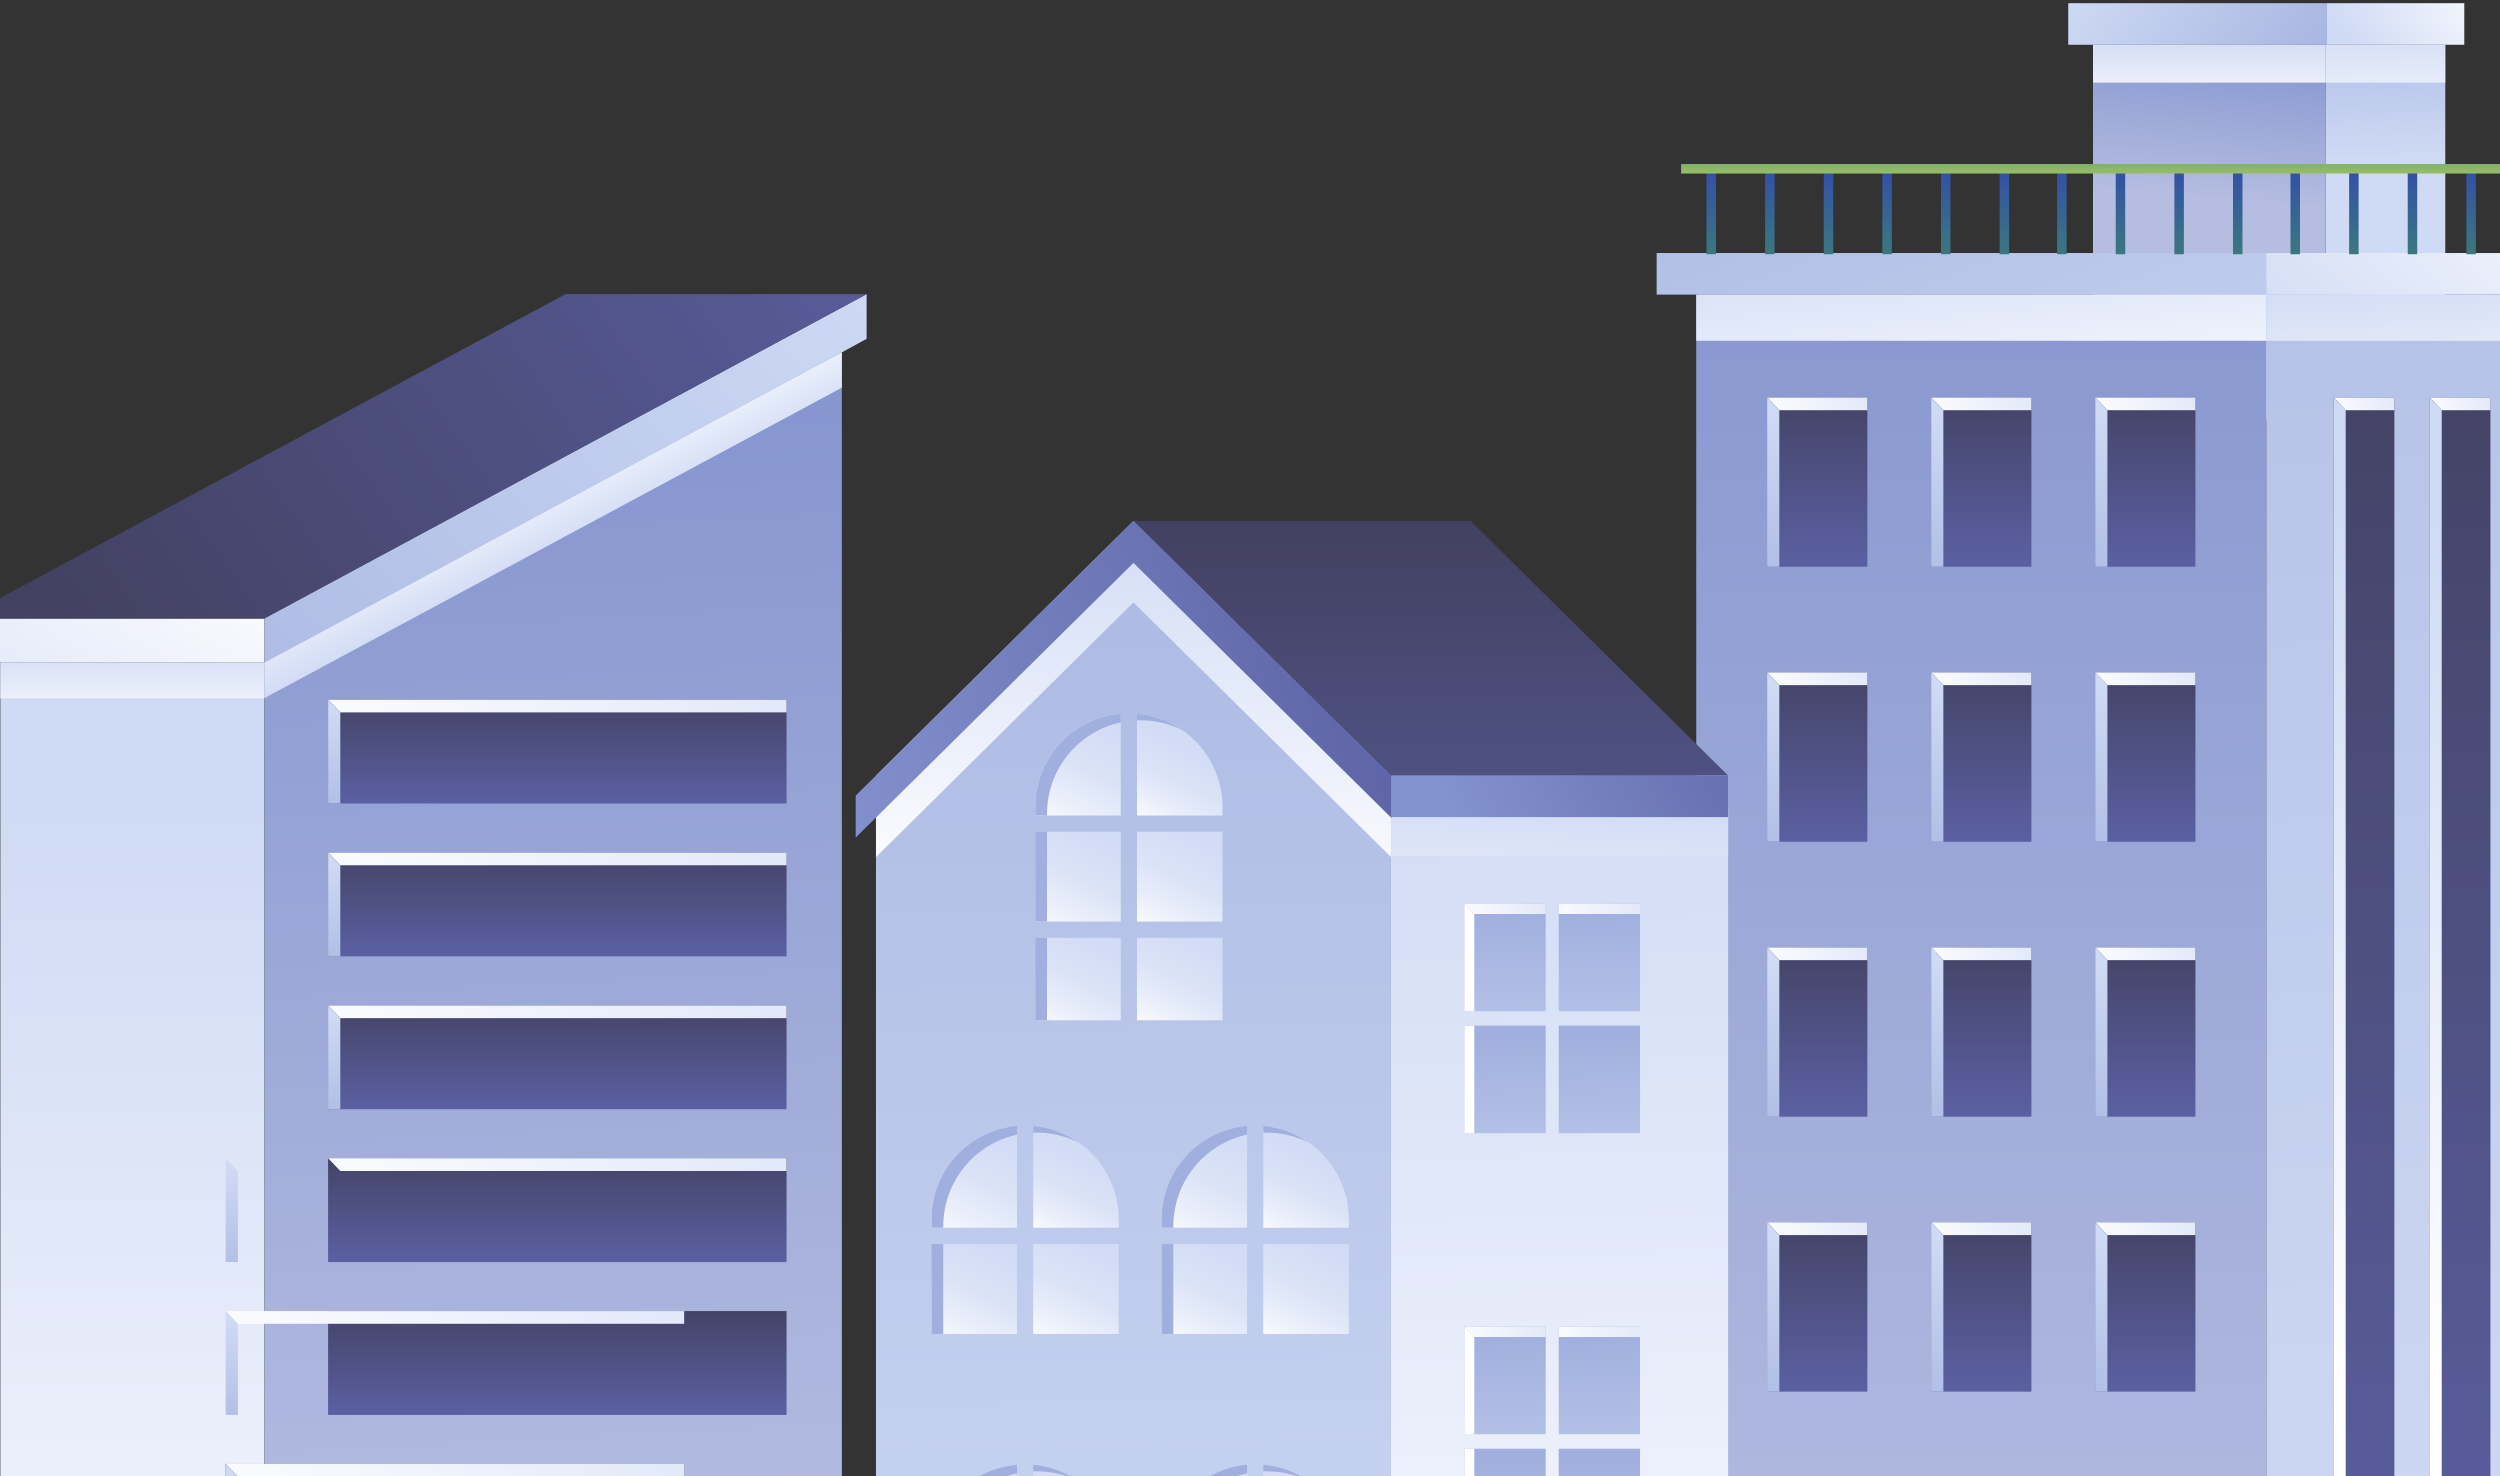 <svg width="293" height="173" viewBox="0 0 293 173" fill="none" xmlns="http://www.w3.org/2000/svg">
<rect x="0" y="0" width="293" height="173" fill="#333333" stroke="none"/>
<path d="M245.616 105.175H258.484V7.222H245.616V105.175Z" fill="url(#paint0_linear_1372_4850)"/>
<path d="M272.549 5.247H245.301V49.2H272.549V5.247Z" fill="url(#paint1_linear_1372_4850)"/>
<path d="M272.554 49.204H286.586V5.251H272.554V49.204Z" fill="url(#paint2_linear_1372_4850)"/>
<path d="M242.399 5.247L272.721 5.247V0.374L242.399 0.374V5.247Z" fill="url(#paint3_linear_1372_4850)"/>
<path d="M288.815 0.373H272.721V5.246H288.815V0.373Z" fill="url(#paint4_linear_1372_4850)"/>
<path style="mix-blend-mode:multiply" d="M272.549 5.247H245.301V9.686H272.549V5.247Z" fill="url(#paint5_linear_1372_4850)"/>
<path style="mix-blend-mode:multiply" d="M272.554 9.686L286.586 9.686V5.247L272.554 5.247V9.686Z" fill="url(#paint6_linear_1372_4850)"/>
<path d="M265.605 34.528H198.799V198.833H265.605V34.528Z" fill="url(#paint7_linear_1372_4850)"/>
<path d="M265.609 198.834H300.012V34.528H265.609V198.834Z" fill="url(#paint8_linear_1372_4850)"/>
<path d="M265.61 29.655H194.16V34.529H265.61V29.655Z" fill="url(#paint9_linear_1372_4850)"/>
<path d="M265.61 34.528L302.404 34.528V29.655L265.61 29.655V34.528Z" fill="url(#paint10_linear_1372_4850)"/>
<path style="mix-blend-mode:multiply" d="M265.605 34.524H198.799V39.941H265.605V34.524Z" fill="url(#paint11_linear_1372_4850)"/>
<path style="mix-blend-mode:multiply" d="M265.609 39.946L300.012 39.946V34.529L265.609 34.529V39.946Z" fill="url(#paint12_linear_1372_4850)"/>
<path d="M245.554 130.878H257.305V111.032H245.554V130.878Z" fill="url(#paint13_linear_1372_4850)"/>
<path d="M257.305 112.527V111.033H245.554L246.986 112.527H257.305Z" fill="url(#paint14_linear_1372_4850)"/>
<path d="M246.986 130.878V112.527L245.554 111.033V130.878H246.986Z" fill="url(#paint15_linear_1372_4850)"/>
<path d="M226.329 130.878H238.08V111.032H226.329V130.878Z" fill="url(#paint16_linear_1372_4850)"/>
<path d="M238.08 112.527V111.033H226.329L227.761 112.527H238.08Z" fill="url(#paint17_linear_1372_4850)"/>
<path d="M227.761 130.878V112.527L226.329 111.033V130.878H227.761Z" fill="url(#paint18_linear_1372_4850)"/>
<path d="M207.104 130.878H218.855V111.032H207.104V130.878Z" fill="url(#paint19_linear_1372_4850)"/>
<path d="M218.855 112.527V111.033H207.104L208.536 112.527H218.855Z" fill="url(#paint20_linear_1372_4850)"/>
<path d="M208.536 130.878V112.527L207.104 111.033V130.878H208.536Z" fill="url(#paint21_linear_1372_4850)"/>
<path d="M245.554 98.656H257.305V78.81H245.554V98.656Z" fill="url(#paint22_linear_1372_4850)"/>
<path d="M257.305 80.3V78.806H245.554L246.986 80.3H257.305Z" fill="url(#paint23_linear_1372_4850)"/>
<path d="M246.986 98.652V80.3L245.554 78.806V98.652H246.986Z" fill="url(#paint24_linear_1372_4850)"/>
<path d="M226.329 98.656H238.08V78.81H226.329V98.656Z" fill="url(#paint25_linear_1372_4850)"/>
<path d="M238.08 80.3V78.806H226.329L227.761 80.3H238.08Z" fill="url(#paint26_linear_1372_4850)"/>
<path d="M227.761 98.652V80.3L226.329 78.806V98.652H227.761Z" fill="url(#paint27_linear_1372_4850)"/>
<path d="M207.104 98.656H218.855V78.81H207.104V98.656Z" fill="url(#paint28_linear_1372_4850)"/>
<path d="M218.855 80.3V78.806H207.104L208.536 80.3H218.855Z" fill="url(#paint29_linear_1372_4850)"/>
<path d="M208.536 98.652V80.3L207.104 78.806V98.652H208.536Z" fill="url(#paint30_linear_1372_4850)"/>
<path d="M245.554 66.426H257.305V46.58H245.554V66.426Z" fill="url(#paint31_linear_1372_4850)"/>
<path d="M257.305 48.073V46.579H245.554L246.986 48.073H257.305Z" fill="url(#paint32_linear_1372_4850)"/>
<path d="M246.986 66.424V48.073L245.554 46.579V66.424H246.986Z" fill="url(#paint33_linear_1372_4850)"/>
<path d="M226.329 66.426H238.08V46.58H226.329V66.426Z" fill="url(#paint34_linear_1372_4850)"/>
<path d="M238.08 48.073V46.579H226.329L227.761 48.073H238.08Z" fill="url(#paint35_linear_1372_4850)"/>
<path d="M227.761 66.424V48.073L226.329 46.579V66.424H227.761Z" fill="url(#paint36_linear_1372_4850)"/>
<path d="M207.104 66.426H218.855V46.58H207.104V66.426Z" fill="url(#paint37_linear_1372_4850)"/>
<path d="M218.855 48.073V46.579H207.104L208.536 48.073H218.855Z" fill="url(#paint38_linear_1372_4850)"/>
<path d="M208.536 66.424V48.073L207.104 46.579V66.424H208.536Z" fill="url(#paint39_linear_1372_4850)"/>
<path d="M245.554 163.1H257.305V143.254H245.554V163.1Z" fill="url(#paint40_linear_1372_4850)"/>
<path d="M257.305 144.752V143.253H245.554L246.986 144.752H257.305Z" fill="url(#paint41_linear_1372_4850)"/>
<path d="M246.986 163.104V144.752L245.554 143.253V163.104H246.986Z" fill="url(#paint42_linear_1372_4850)"/>
<path d="M226.329 163.1H238.08V143.254H226.329V163.1Z" fill="url(#paint43_linear_1372_4850)"/>
<path d="M238.08 144.752V143.253H226.329L227.761 144.752H238.08Z" fill="url(#paint44_linear_1372_4850)"/>
<path d="M227.761 163.104V144.752L226.329 143.253V163.104H227.761Z" fill="url(#paint45_linear_1372_4850)"/>
<path d="M207.104 163.1H218.855V143.254H207.104V163.1Z" fill="url(#paint46_linear_1372_4850)"/>
<path d="M218.855 144.752V143.253H207.104L208.536 144.752H218.855Z" fill="url(#paint47_linear_1372_4850)"/>
<path d="M208.536 163.104V144.752L207.104 143.253V163.104H208.536Z" fill="url(#paint48_linear_1372_4850)"/>
<path d="M273.485 195.326H280.62V46.58H273.485V195.326Z" fill="url(#paint49_linear_1372_4850)"/>
<path d="M280.62 48.073V46.579H273.485L274.917 48.073H280.62Z" fill="url(#paint50_linear_1372_4850)"/>
<path d="M274.917 195.325V48.073L273.485 46.579V195.325H274.917Z" fill="url(#paint51_linear_1372_4850)"/>
<path d="M284.744 195.326H291.879V46.58H284.744V195.326Z" fill="url(#paint52_linear_1372_4850)"/>
<path d="M291.879 48.073V46.579H284.739L286.171 48.073H291.879Z" fill="url(#paint53_linear_1372_4850)"/>
<path d="M286.171 195.325V48.073L284.739 46.579V195.325H286.171Z" fill="url(#paint54_linear_1372_4850)"/>
<path d="M235.469 19.779H234.357V29.797H235.469V19.779Z" fill="url(#paint55_linear_1372_4850)"/>
<path d="M228.596 19.779H227.484V29.797H228.596V19.779Z" fill="url(#paint56_linear_1372_4850)"/>
<path d="M221.723 19.779H220.611V29.797H221.723V19.779Z" fill="url(#paint57_linear_1372_4850)"/>
<path d="M214.855 19.779H213.743V29.797H214.855V19.779Z" fill="url(#paint58_linear_1372_4850)"/>
<path d="M207.982 19.779H206.87V29.797H207.982V19.779Z" fill="url(#paint59_linear_1372_4850)"/>
<path d="M262.818 19.779H261.706V29.797H262.818V19.779Z" fill="url(#paint60_linear_1372_4850)"/>
<path d="M255.949 19.779H254.837V29.797H255.949V19.779Z" fill="url(#paint61_linear_1372_4850)"/>
<path d="M249.076 19.779H247.964V29.797H249.076V19.779Z" fill="url(#paint62_linear_1372_4850)"/>
<path d="M242.204 19.779H241.092V29.797H242.204V19.779Z" fill="url(#paint63_linear_1372_4850)"/>
<path d="M290.171 19.779H289.059V29.797H290.171V19.779Z" fill="url(#paint64_linear_1372_4850)"/>
<path d="M283.298 19.779H282.186V29.797H283.298V19.779Z" fill="url(#paint65_linear_1372_4850)"/>
<path d="M276.429 19.779H275.317V29.797H276.429V19.779Z" fill="url(#paint66_linear_1372_4850)"/>
<path d="M269.557 19.779H268.445V29.797H269.557V19.779Z" fill="url(#paint67_linear_1372_4850)"/>
<path d="M201.109 19.779H199.997V29.797H201.109V19.779Z" fill="url(#paint68_linear_1372_4850)"/>
<path d="M197.028 20.339L300.012 20.339V19.227L197.028 19.227V20.339Z" fill="url(#paint69_linear_1372_4850)"/>
<path d="M163.022 90.89L132.843 61.05L102.665 90.89V211.749H163.022V90.89Z" fill="url(#paint70_linear_1372_4850)"/>
<path d="M202.536 90.891H163.022V211.744H202.536V90.891Z" fill="url(#paint71_linear_1372_4850)"/>
<path d="M143.276 95.578V94.575C143.275 91.83 142.245 89.185 140.39 87.162C138.534 85.139 135.988 83.884 133.253 83.646V95.578H143.276Z" fill="url(#paint72_linear_1372_4850)"/>
<path d="M131.354 95.578V83.646C128.619 83.884 126.073 85.139 124.218 87.162C122.363 89.185 121.333 91.83 121.331 94.575V95.578H131.354Z" fill="url(#paint73_linear_1372_4850)"/>
<path d="M143.276 97.477H133.253V108.011H143.276V97.477Z" fill="url(#paint74_linear_1372_4850)"/>
<path d="M143.276 109.911H133.253V119.58H143.276V109.911Z" fill="url(#paint75_linear_1372_4850)"/>
<path d="M131.354 97.477H121.331V108.011H131.354V97.477Z" fill="url(#paint76_linear_1372_4850)"/>
<path d="M131.354 109.911H121.331V119.58H131.354V109.911Z" fill="url(#paint77_linear_1372_4850)"/>
<path d="M133.253 83.646V84.419H133.683C135.354 84.416 137.003 84.797 138.504 85.531C136.947 84.457 135.138 83.807 133.253 83.646Z" fill="url(#paint78_linear_1372_4850)"/>
<path d="M122.71 95.578V95.382C122.711 92.876 123.568 90.446 125.141 88.495C126.713 86.544 128.906 85.19 131.354 84.657V83.646C128.619 83.884 126.073 85.139 124.218 87.162C122.363 89.185 121.333 91.83 121.331 94.575V95.578H122.71Z" fill="url(#paint79_linear_1372_4850)"/>
<path d="M122.71 97.477H121.331V108.011H122.71V97.477Z" fill="url(#paint80_linear_1372_4850)"/>
<path d="M122.71 109.911H121.331V119.58H122.71V109.911Z" fill="url(#paint81_linear_1372_4850)"/>
<path d="M131.12 143.893V142.895C131.119 140.15 130.089 137.505 128.234 135.482C126.378 133.459 123.832 132.204 121.097 131.965V143.897L131.12 143.893Z" fill="url(#paint82_linear_1372_4850)"/>
<path d="M119.193 143.893V131.961C116.458 132.2 113.912 133.455 112.057 135.478C110.201 137.501 109.171 140.146 109.17 142.891V143.893H119.193Z" fill="url(#paint83_linear_1372_4850)"/>
<path d="M131.115 145.808H121.092V156.341H131.115V145.808Z" fill="url(#paint84_linear_1372_4850)"/>
<path d="M119.193 145.808H109.17V156.341H119.193V145.808Z" fill="url(#paint85_linear_1372_4850)"/>
<path d="M121.092 131.961V132.739C121.235 132.739 121.379 132.739 121.527 132.739C123.198 132.741 124.846 133.128 126.342 133.87C124.788 132.788 122.979 132.13 121.092 131.961Z" fill="url(#paint86_linear_1372_4850)"/>
<path d="M110.554 143.893V143.702C110.554 141.197 111.411 138.768 112.983 136.817C114.554 134.866 116.745 133.511 119.193 132.978V131.961C116.458 132.2 113.912 133.455 112.057 135.478C110.201 137.501 109.171 140.146 109.17 142.891V143.893H110.554Z" fill="url(#paint87_linear_1372_4850)"/>
<path d="M110.549 145.808H109.17V156.341H110.549V145.808Z" fill="url(#paint88_linear_1372_4850)"/>
<path d="M158.082 143.893V142.895C158.081 140.15 157.051 137.505 155.195 135.482C153.34 133.459 150.794 132.204 148.059 131.965V143.897L158.082 143.893Z" fill="url(#paint89_linear_1372_4850)"/>
<path d="M146.155 143.893V131.961C143.42 132.2 140.874 133.455 139.018 135.478C137.163 137.501 136.133 140.146 136.132 142.891V143.893H146.155Z" fill="url(#paint90_linear_1372_4850)"/>
<path d="M158.077 145.808H148.054V156.341H158.077V145.808Z" fill="url(#paint91_linear_1372_4850)"/>
<path d="M146.155 145.808H136.132V156.341H146.155V145.808Z" fill="url(#paint92_linear_1372_4850)"/>
<path d="M148.054 131.961V132.739H148.489C150.159 132.741 151.807 133.128 153.304 133.87C151.75 132.788 149.941 132.13 148.054 131.961Z" fill="url(#paint93_linear_1372_4850)"/>
<path d="M137.516 143.893V143.702C137.516 141.197 138.373 138.768 139.944 136.817C141.516 134.866 143.707 133.511 146.155 132.978V131.961C143.42 132.2 140.874 133.455 139.018 135.478C137.163 137.501 136.133 140.146 136.132 142.891V143.893H137.516Z" fill="url(#paint94_linear_1372_4850)"/>
<path d="M137.511 145.808H136.132V156.341H137.511V145.808Z" fill="url(#paint95_linear_1372_4850)"/>
<path d="M131.12 183.594V182.597C131.119 179.852 130.089 177.207 128.234 175.183C126.378 173.16 123.832 171.906 121.097 171.667V183.599L131.12 183.594Z" fill="url(#paint96_linear_1372_4850)"/>
<path d="M119.193 183.593V171.661C116.458 171.9 113.912 173.155 112.057 175.178C110.201 177.201 109.171 179.846 109.17 182.591V183.589L119.193 183.593Z" fill="url(#paint97_linear_1372_4850)"/>
<path d="M121.092 171.661V172.439H121.527C123.196 172.437 124.843 172.817 126.342 173.551C124.785 172.478 122.976 171.827 121.092 171.661Z" fill="url(#paint98_linear_1372_4850)"/>
<path d="M110.554 183.594V183.403C110.554 180.898 111.411 178.469 112.983 176.518C114.554 174.567 116.745 173.212 119.193 172.679V171.667C116.458 171.906 113.912 173.16 112.057 175.183C110.201 177.207 109.171 179.852 109.17 182.597V183.594H110.554Z" fill="url(#paint99_linear_1372_4850)"/>
<path d="M158.082 183.594V182.597C158.081 179.852 157.051 177.207 155.195 175.183C153.34 173.16 150.794 171.906 148.059 171.667V183.599L158.082 183.594Z" fill="url(#paint100_linear_1372_4850)"/>
<path d="M146.155 183.593V171.661C143.42 171.9 140.874 173.155 139.018 175.178C137.163 177.201 136.133 179.846 136.132 182.591V183.589L146.155 183.593Z" fill="url(#paint101_linear_1372_4850)"/>
<path d="M148.054 171.661V172.439H148.489C150.158 172.437 151.805 172.817 153.304 173.551C151.747 172.478 149.938 171.827 148.054 171.661Z" fill="url(#paint102_linear_1372_4850)"/>
<path d="M137.516 183.594V183.403C137.516 180.898 138.373 178.469 139.944 176.518C141.516 174.567 143.707 173.212 146.155 172.679V171.667C143.42 171.906 140.874 173.16 139.018 175.183C137.163 177.207 136.133 179.852 136.132 182.597V183.594H137.516Z" fill="url(#paint103_linear_1372_4850)"/>
<path d="M171.627 118.516H181.159V105.911H171.627V118.516Z" fill="url(#paint104_linear_1372_4850)"/>
<path d="M181.159 107.123V105.905H171.627L172.787 107.123H181.159Z" fill="url(#paint105_linear_1372_4850)"/>
<path d="M172.787 118.515V107.123L171.627 105.905V118.515H172.787Z" fill="white"/>
<path d="M182.681 118.516H192.213V105.911H182.681V118.516Z" fill="url(#paint106_linear_1372_4850)"/>
<path d="M192.213 105.905H182.681V107.118H192.213V105.905Z" fill="url(#paint107_linear_1372_4850)"/>
<path d="M171.627 132.81H181.159V120.205H171.627V132.81Z" fill="url(#paint108_linear_1372_4850)"/>
<path d="M172.787 120.205H171.627V132.81H172.787V120.205Z" fill="white"/>
<path d="M182.681 132.81H192.213V120.205H182.681V132.81Z" fill="url(#paint109_linear_1372_4850)"/>
<path d="M171.627 168.091H181.159V155.486H171.627V168.091Z" fill="url(#paint110_linear_1372_4850)"/>
<path d="M181.159 156.698V155.486H171.627L172.787 156.698H181.159Z" fill="url(#paint111_linear_1372_4850)"/>
<path d="M172.787 168.091V156.698L171.627 155.486V168.091H172.787Z" fill="white"/>
<path d="M182.681 168.091H192.213V155.486H182.681V168.091Z" fill="url(#paint112_linear_1372_4850)"/>
<path d="M192.213 155.486H182.681V156.698H192.213V155.486Z" fill="url(#paint113_linear_1372_4850)"/>
<path d="M171.627 182.391H181.159V169.786H171.627V182.391Z" fill="url(#paint114_linear_1372_4850)"/>
<path d="M172.787 169.781H171.627V182.386H172.787V169.781Z" fill="white"/>
<path d="M182.681 182.391H192.213V169.786H182.681V182.391Z" fill="url(#paint115_linear_1372_4850)"/>
<path style="mix-blend-mode:multiply" d="M202.536 94.394H163.079V100.322H202.536V94.394Z" fill="url(#paint116_linear_1372_4850)"/>
<path style="mix-blend-mode:multiply" d="M102.665 92.365V100.445L132.843 70.601L163.022 100.445V92.365L132.843 62.52L102.665 92.365Z" fill="url(#paint117_linear_1372_4850)"/>
<path d="M202.531 90.89H163.022L132.843 61.05H172.353L202.531 90.89Z" fill="url(#paint118_linear_1372_4850)"/>
<path d="M202.536 90.891H163.079V95.764H202.536V90.891Z" fill="url(#paint119_linear_1372_4850)"/>
<path d="M163.079 90.948L132.843 61.05L100.288 93.243V98.164L132.843 65.971L163.079 95.868V90.948Z" fill="url(#paint120_linear_1372_4850)"/>
<path d="M30.987 72.491H-4.466V77.645H30.987V72.491Z" fill="url(#paint121_linear_1372_4850)"/>
<path d="M30.987 72.449V77.89L31.158 78.214L101.568 39.707V34.471L30.987 72.449Z" fill="url(#paint122_linear_1372_4850)"/>
<path d="M30.982 77.651H0.044V187.002H30.982V77.651Z" fill="url(#paint123_linear_1372_4850)"/>
<path d="M30.987 77.651L98.666 41.267V187.002H30.987V77.651Z" fill="url(#paint124_linear_1372_4850)"/>
<path d="M101.568 34.471H66.277L-4.466 72.492H30.987L101.568 34.471Z" fill="url(#paint125_linear_1372_4850)"/>
<path style="mix-blend-mode:multiply" d="M30.982 77.651H0.044V81.842H30.982V77.651Z" fill="url(#paint126_linear_1372_4850)"/>
<path style="mix-blend-mode:multiply" d="M30.987 77.651V81.818L98.666 45.434V41.267L30.987 77.651Z" fill="url(#paint127_linear_1372_4850)"/>
<path d="M38.452 94.17H92.184V81.999H38.452V94.17Z" fill="url(#paint128_linear_1372_4850)"/>
<path d="M92.184 83.492V81.998H38.452L39.883 83.492H92.184Z" fill="url(#paint129_linear_1372_4850)"/>
<path d="M39.883 94.169V83.492L38.452 81.998V94.169H39.883Z" fill="url(#paint130_linear_1372_4850)"/>
<path d="M38.452 112.087H92.184V99.916H38.452V112.087Z" fill="url(#paint131_linear_1372_4850)"/>
<path d="M92.184 101.41V99.917H38.452L39.883 101.41H92.184Z" fill="url(#paint132_linear_1372_4850)"/>
<path d="M39.883 112.087V101.41L38.452 99.917V112.087H39.883Z" fill="url(#paint133_linear_1372_4850)"/>
<path d="M38.452 130H92.184V117.829H38.452V130Z" fill="url(#paint134_linear_1372_4850)"/>
<path d="M92.184 119.323V117.829H38.452L39.883 119.323H92.184Z" fill="url(#paint135_linear_1372_4850)"/>
<path d="M39.883 130V119.323L38.452 117.829V130H39.883Z" fill="url(#paint136_linear_1372_4850)"/>
<path d="M38.452 147.916H92.184V135.746H38.452V147.916Z" fill="url(#paint137_linear_1372_4850)"/>
<path d="M92.184 137.24V135.742H38.452L39.883 137.24H92.184Z" fill="url(#paint138_linear_1372_4850)"/>
<path d="M27.884 147.913V137.24L26.452 135.742V147.913H27.884Z" fill="url(#paint139_linear_1372_4850)"/>
<path d="M38.452 165.829H92.184V153.658H38.452V165.829Z" fill="url(#paint140_linear_1372_4850)"/>
<path d="M80.184 155.153V153.659H26.452L27.884 155.153H80.184Z" fill="url(#paint141_linear_1372_4850)"/>
<path d="M27.884 165.829V155.153L26.452 153.659V165.829H27.884Z" fill="url(#paint142_linear_1372_4850)"/>
<path d="M26.451 183.747H80.184V171.576H26.451V183.747Z" fill="url(#paint143_linear_1372_4850)"/>
<path d="M80.184 173.069V171.575H26.452L27.884 173.069H80.184Z" fill="url(#paint144_linear_1372_4850)"/>
<path d="M27.884 183.746V173.069L26.452 171.575V183.746H27.884Z" fill="url(#paint145_linear_1372_4850)"/>
<defs>
<linearGradient id="paint0_linear_1372_4850" x1="270.335" y1="81.378" x2="234.734" y2="32.351" gradientUnits="userSpaceOnUse">
<stop stop-color="white"/>
<stop offset="1" stop-color="#CFDAF4"/>
</linearGradient>
<linearGradient id="paint1_linear_1372_4850" x1="261.066" y1="4.249" x2="259.29" y2="23.355" gradientUnits="userSpaceOnUse">
<stop stop-color="#8393CE"/>
<stop offset="1" stop-color="#B5BDE1"/>
</linearGradient>
<linearGradient id="paint2_linear_1372_4850" x1="279.341" y1="18.634" x2="278.749" y2="-3.584" gradientUnits="userSpaceOnUse">
<stop stop-color="#CFDAF4"/>
<stop offset="1" stop-color="#A0AFDE"/>
</linearGradient>
<linearGradient id="paint3_linear_1372_4850" x1="245.105" y1="-5.75" x2="273.547" y2="13.8" gradientUnits="userSpaceOnUse">
<stop stop-color="#CFDAF4"/>
<stop offset="1" stop-color="#A0AFDE"/>
</linearGradient>
<linearGradient id="paint4_linear_1372_4850" x1="291.731" y1="-4.843" x2="276.034" y2="6.12" gradientUnits="userSpaceOnUse">
<stop stop-color="white"/>
<stop offset="1" stop-color="#CFDAF4"/>
</linearGradient>
<linearGradient id="paint5_linear_1372_4850" x1="258.928" y1="14.124" x2="258.928" y2="4.039" gradientUnits="userSpaceOnUse">
<stop stop-color="white"/>
<stop offset="1" stop-color="#CFDAF4"/>
</linearGradient>
<linearGradient id="paint6_linear_1372_4850" x1="279.732" y1="17.394" x2="279.489" y2="2.488" gradientUnits="userSpaceOnUse">
<stop stop-color="white"/>
<stop offset="1" stop-color="#CFDAF4"/>
</linearGradient>
<linearGradient id="paint7_linear_1372_4850" x1="232.204" y1="13.58" x2="232.204" y2="199.019" gradientUnits="userSpaceOnUse">
<stop stop-color="#8393CE"/>
<stop offset="1" stop-color="#B5BDE1"/>
</linearGradient>
<linearGradient id="paint8_linear_1372_4850" x1="285.942" y1="194.548" x2="274.096" y2="-99.899" gradientUnits="userSpaceOnUse">
<stop stop-color="#CFDAF4"/>
<stop offset="1" stop-color="#A0AFDE"/>
</linearGradient>
<linearGradient id="paint9_linear_1372_4850" x1="249.067" y1="82.042" x2="208.631" y2="-23.256" gradientUnits="userSpaceOnUse">
<stop stop-color="#CFDAF4"/>
<stop offset="1" stop-color="#A0AFDE"/>
</linearGradient>
<linearGradient id="paint10_linear_1372_4850" x1="304.838" y1="10.563" x2="269.29" y2="47.295" gradientUnits="userSpaceOnUse">
<stop stop-color="white"/>
<stop offset="1" stop-color="#CFDAF4"/>
</linearGradient>
<linearGradient id="paint11_linear_1372_4850" x1="233.837" y1="53.572" x2="230.877" y2="23.952" gradientUnits="userSpaceOnUse">
<stop stop-color="white"/>
<stop offset="1" stop-color="#CFDAF4"/>
</linearGradient>
<linearGradient id="paint12_linear_1372_4850" x1="284.142" y1="54.689" x2="282.367" y2="31.436" gradientUnits="userSpaceOnUse">
<stop stop-color="white"/>
<stop offset="1" stop-color="#CFDAF4"/>
</linearGradient>
<linearGradient id="paint13_linear_1372_4850" x1="251.425" y1="131.073" x2="251.425" y2="109.147" gradientUnits="userSpaceOnUse">
<stop stop-color="#5B60A3"/>
<stop offset="1" stop-color="#424161"/>
</linearGradient>
<linearGradient id="paint14_linear_1372_4850" x1="245.396" y1="115.304" x2="262.97" y2="105.033" gradientUnits="userSpaceOnUse">
<stop stop-color="white"/>
<stop offset="1" stop-color="#CFDAF4"/>
</linearGradient>
<linearGradient id="paint15_linear_1372_4850" x1="246.466" y1="112.603" x2="245.774" y2="142.328" gradientUnits="userSpaceOnUse">
<stop stop-color="#CFDAF4"/>
<stop offset="1" stop-color="#A0AFDE"/>
</linearGradient>
<linearGradient id="paint16_linear_1372_4850" x1="232.2" y1="131.073" x2="232.2" y2="109.147" gradientUnits="userSpaceOnUse">
<stop stop-color="#5B60A3"/>
<stop offset="1" stop-color="#424161"/>
</linearGradient>
<linearGradient id="paint17_linear_1372_4850" x1="226.171" y1="115.304" x2="243.745" y2="105.033" gradientUnits="userSpaceOnUse">
<stop stop-color="white"/>
<stop offset="1" stop-color="#CFDAF4"/>
</linearGradient>
<linearGradient id="paint18_linear_1372_4850" x1="227.24" y1="112.603" x2="226.548" y2="142.328" gradientUnits="userSpaceOnUse">
<stop stop-color="#CFDAF4"/>
<stop offset="1" stop-color="#A0AFDE"/>
</linearGradient>
<linearGradient id="paint19_linear_1372_4850" x1="212.975" y1="131.073" x2="212.975" y2="109.147" gradientUnits="userSpaceOnUse">
<stop stop-color="#5B60A3"/>
<stop offset="1" stop-color="#424161"/>
</linearGradient>
<linearGradient id="paint20_linear_1372_4850" x1="206.946" y1="115.304" x2="224.52" y2="105.033" gradientUnits="userSpaceOnUse">
<stop stop-color="white"/>
<stop offset="1" stop-color="#CFDAF4"/>
</linearGradient>
<linearGradient id="paint21_linear_1372_4850" x1="208.015" y1="112.603" x2="207.323" y2="142.328" gradientUnits="userSpaceOnUse">
<stop stop-color="#CFDAF4"/>
<stop offset="1" stop-color="#A0AFDE"/>
</linearGradient>
<linearGradient id="paint22_linear_1372_4850" x1="251.425" y1="98.852" x2="251.425" y2="76.93" gradientUnits="userSpaceOnUse">
<stop stop-color="#5B60A3"/>
<stop offset="1" stop-color="#424161"/>
</linearGradient>
<linearGradient id="paint23_linear_1372_4850" x1="245.396" y1="83.078" x2="262.97" y2="72.807" gradientUnits="userSpaceOnUse">
<stop stop-color="white"/>
<stop offset="1" stop-color="#CFDAF4"/>
</linearGradient>
<linearGradient id="paint24_linear_1372_4850" x1="246.466" y1="80.382" x2="245.774" y2="110.102" gradientUnits="userSpaceOnUse">
<stop stop-color="#CFDAF4"/>
<stop offset="1" stop-color="#A0AFDE"/>
</linearGradient>
<linearGradient id="paint25_linear_1372_4850" x1="232.2" y1="98.852" x2="232.2" y2="76.93" gradientUnits="userSpaceOnUse">
<stop stop-color="#5B60A3"/>
<stop offset="1" stop-color="#424161"/>
</linearGradient>
<linearGradient id="paint26_linear_1372_4850" x1="226.171" y1="83.078" x2="243.745" y2="72.807" gradientUnits="userSpaceOnUse">
<stop stop-color="white"/>
<stop offset="1" stop-color="#CFDAF4"/>
</linearGradient>
<linearGradient id="paint27_linear_1372_4850" x1="227.24" y1="80.382" x2="226.548" y2="110.102" gradientUnits="userSpaceOnUse">
<stop stop-color="#CFDAF4"/>
<stop offset="1" stop-color="#A0AFDE"/>
</linearGradient>
<linearGradient id="paint28_linear_1372_4850" x1="212.975" y1="98.852" x2="212.975" y2="76.93" gradientUnits="userSpaceOnUse">
<stop stop-color="#5B60A3"/>
<stop offset="1" stop-color="#424161"/>
</linearGradient>
<linearGradient id="paint29_linear_1372_4850" x1="206.946" y1="83.078" x2="224.52" y2="72.807" gradientUnits="userSpaceOnUse">
<stop stop-color="white"/>
<stop offset="1" stop-color="#CFDAF4"/>
</linearGradient>
<linearGradient id="paint30_linear_1372_4850" x1="208.015" y1="80.382" x2="207.323" y2="110.102" gradientUnits="userSpaceOnUse">
<stop stop-color="#CFDAF4"/>
<stop offset="1" stop-color="#A0AFDE"/>
</linearGradient>
<linearGradient id="paint31_linear_1372_4850" x1="251.425" y1="66.621" x2="251.425" y2="44.7" gradientUnits="userSpaceOnUse">
<stop stop-color="#5B60A3"/>
<stop offset="1" stop-color="#424161"/>
</linearGradient>
<linearGradient id="paint32_linear_1372_4850" x1="245.396" y1="50.851" x2="262.97" y2="40.584" gradientUnits="userSpaceOnUse">
<stop stop-color="white"/>
<stop offset="1" stop-color="#CFDAF4"/>
</linearGradient>
<linearGradient id="paint33_linear_1372_4850" x1="246.466" y1="48.154" x2="245.774" y2="77.875" gradientUnits="userSpaceOnUse">
<stop stop-color="#CFDAF4"/>
<stop offset="1" stop-color="#A0AFDE"/>
</linearGradient>
<linearGradient id="paint34_linear_1372_4850" x1="232.2" y1="66.621" x2="232.2" y2="44.7" gradientUnits="userSpaceOnUse">
<stop stop-color="#5B60A3"/>
<stop offset="1" stop-color="#424161"/>
</linearGradient>
<linearGradient id="paint35_linear_1372_4850" x1="226.171" y1="50.851" x2="243.745" y2="40.584" gradientUnits="userSpaceOnUse">
<stop stop-color="white"/>
<stop offset="1" stop-color="#CFDAF4"/>
</linearGradient>
<linearGradient id="paint36_linear_1372_4850" x1="227.24" y1="48.154" x2="226.548" y2="77.875" gradientUnits="userSpaceOnUse">
<stop stop-color="#CFDAF4"/>
<stop offset="1" stop-color="#A0AFDE"/>
</linearGradient>
<linearGradient id="paint37_linear_1372_4850" x1="212.975" y1="66.621" x2="212.975" y2="44.7" gradientUnits="userSpaceOnUse">
<stop stop-color="#5B60A3"/>
<stop offset="1" stop-color="#424161"/>
</linearGradient>
<linearGradient id="paint38_linear_1372_4850" x1="206.946" y1="50.851" x2="224.52" y2="40.584" gradientUnits="userSpaceOnUse">
<stop stop-color="white"/>
<stop offset="1" stop-color="#CFDAF4"/>
</linearGradient>
<linearGradient id="paint39_linear_1372_4850" x1="208.015" y1="48.154" x2="207.323" y2="77.875" gradientUnits="userSpaceOnUse">
<stop stop-color="#CFDAF4"/>
<stop offset="1" stop-color="#A0AFDE"/>
</linearGradient>
<linearGradient id="paint40_linear_1372_4850" x1="251.425" y1="163.3" x2="251.425" y2="141.379" gradientUnits="userSpaceOnUse">
<stop stop-color="#5B60A3"/>
<stop offset="1" stop-color="#424161"/>
</linearGradient>
<linearGradient id="paint41_linear_1372_4850" x1="245.396" y1="147.53" x2="262.97" y2="137.259" gradientUnits="userSpaceOnUse">
<stop stop-color="white"/>
<stop offset="1" stop-color="#CFDAF4"/>
</linearGradient>
<linearGradient id="paint42_linear_1372_4850" x1="246.466" y1="144.828" x2="245.774" y2="174.549" gradientUnits="userSpaceOnUse">
<stop stop-color="#CFDAF4"/>
<stop offset="1" stop-color="#A0AFDE"/>
</linearGradient>
<linearGradient id="paint43_linear_1372_4850" x1="232.2" y1="163.3" x2="232.2" y2="141.379" gradientUnits="userSpaceOnUse">
<stop stop-color="#5B60A3"/>
<stop offset="1" stop-color="#424161"/>
</linearGradient>
<linearGradient id="paint44_linear_1372_4850" x1="226.171" y1="147.53" x2="243.745" y2="137.259" gradientUnits="userSpaceOnUse">
<stop stop-color="white"/>
<stop offset="1" stop-color="#CFDAF4"/>
</linearGradient>
<linearGradient id="paint45_linear_1372_4850" x1="227.24" y1="144.828" x2="226.548" y2="174.549" gradientUnits="userSpaceOnUse">
<stop stop-color="#CFDAF4"/>
<stop offset="1" stop-color="#A0AFDE"/>
</linearGradient>
<linearGradient id="paint46_linear_1372_4850" x1="212.975" y1="163.3" x2="212.975" y2="141.379" gradientUnits="userSpaceOnUse">
<stop stop-color="#5B60A3"/>
<stop offset="1" stop-color="#424161"/>
</linearGradient>
<linearGradient id="paint47_linear_1372_4850" x1="206.946" y1="147.53" x2="224.52" y2="137.259" gradientUnits="userSpaceOnUse">
<stop stop-color="white"/>
<stop offset="1" stop-color="#CFDAF4"/>
</linearGradient>
<linearGradient id="paint48_linear_1372_4850" x1="208.015" y1="144.828" x2="207.323" y2="174.549" gradientUnits="userSpaceOnUse">
<stop stop-color="#CFDAF4"/>
<stop offset="1" stop-color="#A0AFDE"/>
</linearGradient>
<linearGradient id="paint49_linear_1372_4850" x1="277.05" y1="196.81" x2="277.05" y2="32.495" gradientUnits="userSpaceOnUse">
<stop stop-color="#5B60A3"/>
<stop offset="1" stop-color="#424161"/>
</linearGradient>
<linearGradient id="paint50_linear_1372_4850" x1="273.518" y1="49.395" x2="284.19" y2="43.157" gradientUnits="userSpaceOnUse">
<stop stop-color="white"/>
<stop offset="1" stop-color="#CFDAF4"/>
</linearGradient>
<linearGradient id="paint51_linear_1372_4850" x1="278.597" y1="162.13" x2="267.571" y2="60.697" gradientUnits="userSpaceOnUse">
<stop stop-color="white"/>
<stop offset="1" stop-color="#CFDAF4"/>
</linearGradient>
<linearGradient id="paint52_linear_1372_4850" x1="288.309" y1="196.81" x2="288.309" y2="32.495" gradientUnits="userSpaceOnUse">
<stop stop-color="#5B60A3"/>
<stop offset="1" stop-color="#424161"/>
</linearGradient>
<linearGradient id="paint53_linear_1372_4850" x1="284.773" y1="49.395" x2="295.45" y2="43.157" gradientUnits="userSpaceOnUse">
<stop stop-color="white"/>
<stop offset="1" stop-color="#CFDAF4"/>
</linearGradient>
<linearGradient id="paint54_linear_1372_4850" x1="289.851" y1="162.13" x2="278.826" y2="60.697" gradientUnits="userSpaceOnUse">
<stop stop-color="white"/>
<stop offset="1" stop-color="#CFDAF4"/>
</linearGradient>
<linearGradient id="paint55_linear_1372_4850" x1="234.915" y1="19.899" x2="234.915" y2="39.453" gradientUnits="userSpaceOnUse">
<stop stop-color="#334FA8"/>
<stop offset="1" stop-color="#429F56"/>
</linearGradient>
<linearGradient id="paint56_linear_1372_4850" x1="228.043" y1="19.899" x2="228.043" y2="39.453" gradientUnits="userSpaceOnUse">
<stop stop-color="#334FA8"/>
<stop offset="1" stop-color="#429F56"/>
</linearGradient>
<linearGradient id="paint57_linear_1372_4850" x1="221.17" y1="19.899" x2="221.17" y2="39.453" gradientUnits="userSpaceOnUse">
<stop stop-color="#334FA8"/>
<stop offset="1" stop-color="#429F56"/>
</linearGradient>
<linearGradient id="paint58_linear_1372_4850" x1="214.301" y1="19.899" x2="214.301" y2="39.453" gradientUnits="userSpaceOnUse">
<stop stop-color="#334FA8"/>
<stop offset="1" stop-color="#429F56"/>
</linearGradient>
<linearGradient id="paint59_linear_1372_4850" x1="207.429" y1="19.899" x2="207.429" y2="39.453" gradientUnits="userSpaceOnUse">
<stop stop-color="#334FA8"/>
<stop offset="1" stop-color="#429F56"/>
</linearGradient>
<linearGradient id="paint60_linear_1372_4850" x1="262.264" y1="19.899" x2="262.264" y2="39.453" gradientUnits="userSpaceOnUse">
<stop stop-color="#334FA8"/>
<stop offset="1" stop-color="#429F56"/>
</linearGradient>
<linearGradient id="paint61_linear_1372_4850" x1="255.396" y1="19.899" x2="255.396" y2="39.453" gradientUnits="userSpaceOnUse">
<stop stop-color="#334FA8"/>
<stop offset="1" stop-color="#429F56"/>
</linearGradient>
<linearGradient id="paint62_linear_1372_4850" x1="248.523" y1="19.899" x2="248.523" y2="39.453" gradientUnits="userSpaceOnUse">
<stop stop-color="#334FA8"/>
<stop offset="1" stop-color="#429F56"/>
</linearGradient>
<linearGradient id="paint63_linear_1372_4850" x1="241.65" y1="19.899" x2="241.65" y2="39.453" gradientUnits="userSpaceOnUse">
<stop stop-color="#334FA8"/>
<stop offset="1" stop-color="#429F56"/>
</linearGradient>
<linearGradient id="paint64_linear_1372_4850" x1="289.617" y1="19.899" x2="289.617" y2="39.453" gradientUnits="userSpaceOnUse">
<stop stop-color="#334FA8"/>
<stop offset="1" stop-color="#429F56"/>
</linearGradient>
<linearGradient id="paint65_linear_1372_4850" x1="282.744" y1="19.899" x2="282.744" y2="39.453" gradientUnits="userSpaceOnUse">
<stop stop-color="#334FA8"/>
<stop offset="1" stop-color="#429F56"/>
</linearGradient>
<linearGradient id="paint66_linear_1372_4850" x1="275.871" y1="19.899" x2="275.871" y2="39.453" gradientUnits="userSpaceOnUse">
<stop stop-color="#334FA8"/>
<stop offset="1" stop-color="#429F56"/>
</linearGradient>
<linearGradient id="paint67_linear_1372_4850" x1="269.003" y1="19.899" x2="269.003" y2="39.453" gradientUnits="userSpaceOnUse">
<stop stop-color="#334FA8"/>
<stop offset="1" stop-color="#429F56"/>
</linearGradient>
<linearGradient id="paint68_linear_1372_4850" x1="200.555" y1="19.899" x2="200.555" y2="39.453" gradientUnits="userSpaceOnUse">
<stop stop-color="#334FA8"/>
<stop offset="1" stop-color="#429F56"/>
</linearGradient>
<linearGradient id="paint69_linear_1372_4850" x1="248.518" y1="16.802" x2="248.518" y2="24.219" gradientUnits="userSpaceOnUse">
<stop stop-color="#429F56"/>
<stop offset="1" stop-color="#FADB81"/>
</linearGradient>
<linearGradient id="paint70_linear_1372_4850" x1="133.426" y1="219.748" x2="131.65" y2="11.78" gradientUnits="userSpaceOnUse">
<stop stop-color="#CFDAF4"/>
<stop offset="1" stop-color="#A0AFDE"/>
</linearGradient>
<linearGradient id="paint71_linear_1372_4850" x1="184.729" y1="230.11" x2="181.173" y2="86.6" gradientUnits="userSpaceOnUse">
<stop stop-color="white"/>
<stop offset="1" stop-color="#CFDAF4"/>
</linearGradient>
<linearGradient id="paint72_linear_1372_4850" x1="134.356" y1="97.348" x2="141.859" y2="82.505" gradientUnits="userSpaceOnUse">
<stop stop-color="white"/>
<stop offset="0.19" stop-color="#EBF0FA"/>
<stop offset="0.4" stop-color="#DBE3F7"/>
<stop offset="0.65" stop-color="#D2DCF5"/>
<stop offset="1" stop-color="#CFDAF4"/>
</linearGradient>
<linearGradient id="paint73_linear_1372_4850" x1="123.947" y1="98.513" x2="133.893" y2="78.82" gradientUnits="userSpaceOnUse">
<stop stop-color="white"/>
<stop offset="0.19" stop-color="#EBF0FA"/>
<stop offset="0.4" stop-color="#DBE3F7"/>
<stop offset="0.65" stop-color="#D2DCF5"/>
<stop offset="1" stop-color="#CFDAF4"/>
</linearGradient>
<linearGradient id="paint74_linear_1372_4850" x1="134.528" y1="110.139" x2="143.658" y2="92.064" gradientUnits="userSpaceOnUse">
<stop stop-color="white"/>
<stop offset="0.19" stop-color="#EBF0FA"/>
<stop offset="0.4" stop-color="#DBE3F7"/>
<stop offset="0.65" stop-color="#D2DCF5"/>
<stop offset="1" stop-color="#CFDAF4"/>
</linearGradient>
<linearGradient id="paint75_linear_1372_4850" x1="134.738" y1="121.728" x2="143.362" y2="104.66" gradientUnits="userSpaceOnUse">
<stop stop-color="white"/>
<stop offset="0.19" stop-color="#EBF0FA"/>
<stop offset="0.4" stop-color="#DBE3F7"/>
<stop offset="0.65" stop-color="#D2DCF5"/>
<stop offset="1" stop-color="#CFDAF4"/>
</linearGradient>
<linearGradient id="paint76_linear_1372_4850" x1="122.605" y1="110.139" x2="131.736" y2="92.064" gradientUnits="userSpaceOnUse">
<stop stop-color="white"/>
<stop offset="0.19" stop-color="#EBF0FA"/>
<stop offset="0.4" stop-color="#DBE3F7"/>
<stop offset="0.65" stop-color="#D2DCF5"/>
<stop offset="1" stop-color="#CFDAF4"/>
</linearGradient>
<linearGradient id="paint77_linear_1372_4850" x1="122.815" y1="121.728" x2="131.44" y2="104.66" gradientUnits="userSpaceOnUse">
<stop stop-color="white"/>
<stop offset="0.19" stop-color="#EBF0FA"/>
<stop offset="0.4" stop-color="#DBE3F7"/>
<stop offset="0.65" stop-color="#D2DCF5"/>
<stop offset="1" stop-color="#CFDAF4"/>
</linearGradient>
<linearGradient id="paint78_linear_1372_4850" x1="129.12" y1="74.238" x2="133.144" y2="80.624" gradientUnits="userSpaceOnUse">
<stop stop-color="#CFDAF4"/>
<stop offset="1" stop-color="#A0AFDE"/>
</linearGradient>
<linearGradient id="paint79_linear_1372_4850" x1="120.2" y1="79.856" x2="124.219" y2="86.242" gradientUnits="userSpaceOnUse">
<stop stop-color="#CFDAF4"/>
<stop offset="1" stop-color="#A0AFDE"/>
</linearGradient>
<linearGradient id="paint80_linear_1372_4850" x1="111.184" y1="85.535" x2="115.203" y2="91.917" gradientUnits="userSpaceOnUse">
<stop stop-color="#CFDAF4"/>
<stop offset="1" stop-color="#A0AFDE"/>
</linearGradient>
<linearGradient id="paint81_linear_1372_4850" x1="105.771" y1="88.943" x2="109.795" y2="95.325" gradientUnits="userSpaceOnUse">
<stop stop-color="#CFDAF4"/>
<stop offset="1" stop-color="#A0AFDE"/>
</linearGradient>
<linearGradient id="paint82_linear_1372_4850" x1="122.195" y1="145.678" x2="129.698" y2="130.829" gradientUnits="userSpaceOnUse">
<stop stop-color="white"/>
<stop offset="0.19" stop-color="#EBF0FA"/>
<stop offset="0.4" stop-color="#DBE3F7"/>
<stop offset="0.65" stop-color="#D2DCF5"/>
<stop offset="1" stop-color="#CFDAF4"/>
</linearGradient>
<linearGradient id="paint83_linear_1372_4850" x1="111.785" y1="146.838" x2="121.732" y2="127.15" gradientUnits="userSpaceOnUse">
<stop stop-color="white"/>
<stop offset="0.19" stop-color="#EBF0FA"/>
<stop offset="0.4" stop-color="#DBE3F7"/>
<stop offset="0.65" stop-color="#D2DCF5"/>
<stop offset="1" stop-color="#CFDAF4"/>
</linearGradient>
<linearGradient id="paint84_linear_1372_4850" x1="122.371" y1="158.465" x2="131.502" y2="140.395" gradientUnits="userSpaceOnUse">
<stop stop-color="white"/>
<stop offset="0.19" stop-color="#EBF0FA"/>
<stop offset="0.4" stop-color="#DBE3F7"/>
<stop offset="0.65" stop-color="#D2DCF5"/>
<stop offset="1" stop-color="#CFDAF4"/>
</linearGradient>
<linearGradient id="paint85_linear_1372_4850" x1="110.449" y1="158.465" x2="119.58" y2="140.395" gradientUnits="userSpaceOnUse">
<stop stop-color="white"/>
<stop offset="0.19" stop-color="#EBF0FA"/>
<stop offset="0.4" stop-color="#DBE3F7"/>
<stop offset="0.65" stop-color="#D2DCF5"/>
<stop offset="1" stop-color="#CFDAF4"/>
</linearGradient>
<linearGradient id="paint86_linear_1372_4850" x1="116.964" y1="122.568" x2="120.983" y2="128.95" gradientUnits="userSpaceOnUse">
<stop stop-color="#CFDAF4"/>
<stop offset="1" stop-color="#A0AFDE"/>
</linearGradient>
<linearGradient id="paint87_linear_1372_4850" x1="108.039" y1="128.186" x2="112.062" y2="134.567" gradientUnits="userSpaceOnUse">
<stop stop-color="#CFDAF4"/>
<stop offset="1" stop-color="#A0AFDE"/>
</linearGradient>
<linearGradient id="paint88_linear_1372_4850" x1="99.028" y1="133.861" x2="103.046" y2="140.247" gradientUnits="userSpaceOnUse">
<stop stop-color="#CFDAF4"/>
<stop offset="1" stop-color="#A0AFDE"/>
</linearGradient>
<linearGradient id="paint89_linear_1372_4850" x1="149.157" y1="145.678" x2="156.66" y2="130.829" gradientUnits="userSpaceOnUse">
<stop stop-color="white"/>
<stop offset="0.19" stop-color="#EBF0FA"/>
<stop offset="0.4" stop-color="#DBE3F7"/>
<stop offset="0.65" stop-color="#D2DCF5"/>
<stop offset="1" stop-color="#CFDAF4"/>
</linearGradient>
<linearGradient id="paint90_linear_1372_4850" x1="138.747" y1="146.838" x2="148.694" y2="127.15" gradientUnits="userSpaceOnUse">
<stop stop-color="white"/>
<stop offset="0.19" stop-color="#EBF0FA"/>
<stop offset="0.4" stop-color="#DBE3F7"/>
<stop offset="0.65" stop-color="#D2DCF5"/>
<stop offset="1" stop-color="#CFDAF4"/>
</linearGradient>
<linearGradient id="paint91_linear_1372_4850" x1="149.333" y1="158.465" x2="158.464" y2="140.395" gradientUnits="userSpaceOnUse">
<stop stop-color="white"/>
<stop offset="0.19" stop-color="#EBF0FA"/>
<stop offset="0.4" stop-color="#DBE3F7"/>
<stop offset="0.65" stop-color="#D2DCF5"/>
<stop offset="1" stop-color="#CFDAF4"/>
</linearGradient>
<linearGradient id="paint92_linear_1372_4850" x1="137.411" y1="158.465" x2="146.541" y2="140.395" gradientUnits="userSpaceOnUse">
<stop stop-color="white"/>
<stop offset="0.19" stop-color="#EBF0FA"/>
<stop offset="0.4" stop-color="#DBE3F7"/>
<stop offset="0.65" stop-color="#D2DCF5"/>
<stop offset="1" stop-color="#CFDAF4"/>
</linearGradient>
<linearGradient id="paint93_linear_1372_4850" x1="143.926" y1="122.568" x2="147.944" y2="128.95" gradientUnits="userSpaceOnUse">
<stop stop-color="#CFDAF4"/>
<stop offset="1" stop-color="#A0AFDE"/>
</linearGradient>
<linearGradient id="paint94_linear_1372_4850" x1="135.005" y1="128.186" x2="139.024" y2="134.567" gradientUnits="userSpaceOnUse">
<stop stop-color="#CFDAF4"/>
<stop offset="1" stop-color="#A0AFDE"/>
</linearGradient>
<linearGradient id="paint95_linear_1372_4850" x1="125.989" y1="133.861" x2="130.008" y2="140.247" gradientUnits="userSpaceOnUse">
<stop stop-color="#CFDAF4"/>
<stop offset="1" stop-color="#A0AFDE"/>
</linearGradient>
<linearGradient id="paint96_linear_1372_4850" x1="122.195" y1="185.37" x2="129.698" y2="170.526" gradientUnits="userSpaceOnUse">
<stop stop-color="white"/>
<stop offset="0.19" stop-color="#EBF0FA"/>
<stop offset="0.4" stop-color="#DBE3F7"/>
<stop offset="0.65" stop-color="#D2DCF5"/>
<stop offset="1" stop-color="#CFDAF4"/>
</linearGradient>
<linearGradient id="paint97_linear_1372_4850" x1="111.785" y1="186.533" x2="121.732" y2="166.841" gradientUnits="userSpaceOnUse">
<stop stop-color="white"/>
<stop offset="0.19" stop-color="#EBF0FA"/>
<stop offset="0.4" stop-color="#DBE3F7"/>
<stop offset="0.65" stop-color="#D2DCF5"/>
<stop offset="1" stop-color="#CFDAF4"/>
</linearGradient>
<linearGradient id="paint98_linear_1372_4850" x1="116.964" y1="162.259" x2="120.983" y2="168.64" gradientUnits="userSpaceOnUse">
<stop stop-color="#CFDAF4"/>
<stop offset="1" stop-color="#A0AFDE"/>
</linearGradient>
<linearGradient id="paint99_linear_1372_4850" x1="108.039" y1="167.877" x2="112.062" y2="174.258" gradientUnits="userSpaceOnUse">
<stop stop-color="#CFDAF4"/>
<stop offset="1" stop-color="#A0AFDE"/>
</linearGradient>
<linearGradient id="paint100_linear_1372_4850" x1="149.157" y1="185.37" x2="156.66" y2="170.526" gradientUnits="userSpaceOnUse">
<stop stop-color="white"/>
<stop offset="0.19" stop-color="#EBF0FA"/>
<stop offset="0.4" stop-color="#DBE3F7"/>
<stop offset="0.65" stop-color="#D2DCF5"/>
<stop offset="1" stop-color="#CFDAF4"/>
</linearGradient>
<linearGradient id="paint101_linear_1372_4850" x1="138.747" y1="186.533" x2="148.694" y2="166.841" gradientUnits="userSpaceOnUse">
<stop stop-color="white"/>
<stop offset="0.19" stop-color="#EBF0FA"/>
<stop offset="0.4" stop-color="#DBE3F7"/>
<stop offset="0.65" stop-color="#D2DCF5"/>
<stop offset="1" stop-color="#CFDAF4"/>
</linearGradient>
<linearGradient id="paint102_linear_1372_4850" x1="143.926" y1="162.259" x2="147.944" y2="168.64" gradientUnits="userSpaceOnUse">
<stop stop-color="#CFDAF4"/>
<stop offset="1" stop-color="#A0AFDE"/>
</linearGradient>
<linearGradient id="paint103_linear_1372_4850" x1="135.005" y1="167.877" x2="139.024" y2="174.258" gradientUnits="userSpaceOnUse">
<stop stop-color="#CFDAF4"/>
<stop offset="1" stop-color="#A0AFDE"/>
</linearGradient>
<linearGradient id="paint104_linear_1372_4850" x1="177.321" y1="136.2" x2="176.185" y2="106.856" gradientUnits="userSpaceOnUse">
<stop stop-color="#CFDAF4"/>
<stop offset="1" stop-color="#A0AFDE"/>
</linearGradient>
<linearGradient id="paint105_linear_1372_4850" x1="171.499" y1="109.375" x2="185.76" y2="101.047" gradientUnits="userSpaceOnUse">
<stop stop-color="white"/>
<stop offset="1" stop-color="#CFDAF4"/>
</linearGradient>
<linearGradient id="paint106_linear_1372_4850" x1="188.375" y1="136.2" x2="187.239" y2="106.856" gradientUnits="userSpaceOnUse">
<stop stop-color="#CFDAF4"/>
<stop offset="1" stop-color="#A0AFDE"/>
</linearGradient>
<linearGradient id="paint107_linear_1372_4850" x1="181.903" y1="109.752" x2="197.224" y2="100.803" gradientUnits="userSpaceOnUse">
<stop stop-color="white"/>
<stop offset="1" stop-color="#CFDAF4"/>
</linearGradient>
<linearGradient id="paint108_linear_1372_4850" x1="177.321" y1="150.494" x2="176.185" y2="121.15" gradientUnits="userSpaceOnUse">
<stop stop-color="#CFDAF4"/>
<stop offset="1" stop-color="#A0AFDE"/>
</linearGradient>
<linearGradient id="paint109_linear_1372_4850" x1="188.375" y1="150.494" x2="187.239" y2="121.15" gradientUnits="userSpaceOnUse">
<stop stop-color="#CFDAF4"/>
<stop offset="1" stop-color="#A0AFDE"/>
</linearGradient>
<linearGradient id="paint110_linear_1372_4850" x1="177.321" y1="185.775" x2="176.185" y2="156.431" gradientUnits="userSpaceOnUse">
<stop stop-color="#CFDAF4"/>
<stop offset="1" stop-color="#A0AFDE"/>
</linearGradient>
<linearGradient id="paint111_linear_1372_4850" x1="171.499" y1="158.951" x2="185.76" y2="150.622" gradientUnits="userSpaceOnUse">
<stop stop-color="white"/>
<stop offset="1" stop-color="#CFDAF4"/>
</linearGradient>
<linearGradient id="paint112_linear_1372_4850" x1="188.375" y1="185.775" x2="187.239" y2="156.431" gradientUnits="userSpaceOnUse">
<stop stop-color="#CFDAF4"/>
<stop offset="1" stop-color="#A0AFDE"/>
</linearGradient>
<linearGradient id="paint113_linear_1372_4850" x1="181.903" y1="159.333" x2="197.224" y2="150.379" gradientUnits="userSpaceOnUse">
<stop stop-color="white"/>
<stop offset="1" stop-color="#CFDAF4"/>
</linearGradient>
<linearGradient id="paint114_linear_1372_4850" x1="177.321" y1="200.074" x2="176.185" y2="170.731" gradientUnits="userSpaceOnUse">
<stop stop-color="#CFDAF4"/>
<stop offset="1" stop-color="#A0AFDE"/>
</linearGradient>
<linearGradient id="paint115_linear_1372_4850" x1="188.375" y1="200.074" x2="187.239" y2="170.731" gradientUnits="userSpaceOnUse">
<stop stop-color="#CFDAF4"/>
<stop offset="1" stop-color="#A0AFDE"/>
</linearGradient>
<linearGradient id="paint116_linear_1372_4850" x1="181.159" y1="121.037" x2="183.135" y2="92.6" gradientUnits="userSpaceOnUse">
<stop stop-color="white"/>
<stop offset="1" stop-color="#CFDAF4"/>
</linearGradient>
<linearGradient id="paint117_linear_1372_4850" x1="132.223" y1="107.356" x2="134.986" y2="58.578" gradientUnits="userSpaceOnUse">
<stop stop-color="white"/>
<stop offset="1" stop-color="#CFDAF4"/>
</linearGradient>
<linearGradient id="paint118_linear_1372_4850" x1="159.746" y1="61.404" x2="159.746" y2="119.642" gradientUnits="userSpaceOnUse">
<stop stop-color="#424161"/>
<stop offset="1" stop-color="#5B60A3"/>
</linearGradient>
<linearGradient id="paint119_linear_1372_4850" x1="171.413" y1="98.375" x2="212.884" y2="80.009" gradientUnits="userSpaceOnUse">
<stop stop-color="#8393CE"/>
<stop offset="1" stop-color="#5B60A3"/>
</linearGradient>
<linearGradient id="paint120_linear_1372_4850" x1="95.228" y1="93.239" x2="164.984" y2="73.689" gradientUnits="userSpaceOnUse">
<stop stop-color="#8393CE"/>
<stop offset="1" stop-color="#5B60A3"/>
</linearGradient>
<linearGradient id="paint121_linear_1372_4850" x1="23.021" y1="58.659" x2="-4.151" y2="104.359" gradientUnits="userSpaceOnUse">
<stop stop-color="white"/>
<stop offset="1" stop-color="#CFDAF4"/>
</linearGradient>
<linearGradient id="paint122_linear_1372_4850" x1="99.926" y1="25.66" x2="6.674" y2="109.958" gradientUnits="userSpaceOnUse">
<stop stop-color="#CFDAF4"/>
<stop offset="1" stop-color="#A0AFDE"/>
</linearGradient>
<linearGradient id="paint123_linear_1372_4850" x1="15.518" y1="229.07" x2="15.518" y2="94.9" gradientUnits="userSpaceOnUse">
<stop stop-color="white"/>
<stop offset="1" stop-color="#CFDAF4"/>
</linearGradient>
<linearGradient id="paint124_linear_1372_4850" x1="60.817" y1="38.929" x2="68.74" y2="187.465" gradientUnits="userSpaceOnUse">
<stop stop-color="#8393CE"/>
<stop offset="1" stop-color="#B5BDE1"/>
</linearGradient>
<linearGradient id="paint125_linear_1372_4850" x1="10.406" y1="80.276" x2="107.982" y2="11.728" gradientUnits="userSpaceOnUse">
<stop stop-color="#424161"/>
<stop offset="1" stop-color="#5B60A3"/>
</linearGradient>
<linearGradient id="paint126_linear_1372_4850" x1="15.518" y1="86.548" x2="15.518" y2="75.274" gradientUnits="userSpaceOnUse">
<stop stop-color="white"/>
<stop offset="1" stop-color="#CFDAF4"/>
</linearGradient>
<linearGradient id="paint127_linear_1372_4850" x1="61.251" y1="54.388" x2="66.344" y2="64.578" gradientUnits="userSpaceOnUse">
<stop stop-color="white"/>
<stop offset="1" stop-color="#CFDAF4"/>
</linearGradient>
<linearGradient id="paint128_linear_1372_4850" x1="65.313" y1="94.294" x2="65.313" y2="80.849" gradientUnits="userSpaceOnUse">
<stop stop-color="#5B60A3"/>
<stop offset="1" stop-color="#424161"/>
</linearGradient>
<linearGradient id="paint129_linear_1372_4850" x1="36.557" y1="99.548" x2="116.927" y2="52.593" gradientUnits="userSpaceOnUse">
<stop stop-color="white"/>
<stop offset="1" stop-color="#CFDAF4"/>
</linearGradient>
<linearGradient id="paint130_linear_1372_4850" x1="39.287" y1="82.972" x2="38.862" y2="101.195" gradientUnits="userSpaceOnUse">
<stop stop-color="#CFDAF4"/>
<stop offset="1" stop-color="#A0AFDE"/>
</linearGradient>
<linearGradient id="paint131_linear_1372_4850" x1="65.313" y1="112.206" x2="65.313" y2="98.766" gradientUnits="userSpaceOnUse">
<stop stop-color="#5B60A3"/>
<stop offset="1" stop-color="#424161"/>
</linearGradient>
<linearGradient id="paint132_linear_1372_4850" x1="36.557" y1="117.466" x2="116.927" y2="70.506" gradientUnits="userSpaceOnUse">
<stop stop-color="white"/>
<stop offset="1" stop-color="#CFDAF4"/>
</linearGradient>
<linearGradient id="paint133_linear_1372_4850" x1="39.287" y1="100.885" x2="38.862" y2="119.113" gradientUnits="userSpaceOnUse">
<stop stop-color="#CFDAF4"/>
<stop offset="1" stop-color="#A0AFDE"/>
</linearGradient>
<linearGradient id="paint134_linear_1372_4850" x1="65.313" y1="130.124" x2="65.313" y2="116.678" gradientUnits="userSpaceOnUse">
<stop stop-color="#5B60A3"/>
<stop offset="1" stop-color="#424161"/>
</linearGradient>
<linearGradient id="paint135_linear_1372_4850" x1="36.557" y1="135.379" x2="116.927" y2="88.424" gradientUnits="userSpaceOnUse">
<stop stop-color="white"/>
<stop offset="1" stop-color="#CFDAF4"/>
</linearGradient>
<linearGradient id="paint136_linear_1372_4850" x1="39.287" y1="118.803" x2="38.862" y2="137.026" gradientUnits="userSpaceOnUse">
<stop stop-color="#CFDAF4"/>
<stop offset="1" stop-color="#A0AFDE"/>
</linearGradient>
<linearGradient id="paint137_linear_1372_4850" x1="65.313" y1="148.036" x2="65.313" y2="134.595" gradientUnits="userSpaceOnUse">
<stop stop-color="#5B60A3"/>
<stop offset="1" stop-color="#424161"/>
</linearGradient>
<linearGradient id="paint138_linear_1372_4850" x1="36.557" y1="153.296" x2="116.927" y2="106.336" gradientUnits="userSpaceOnUse">
<stop stop-color="white"/>
<stop offset="1" stop-color="#CFDAF4"/>
</linearGradient>
<linearGradient id="paint139_linear_1372_4850" x1="27.287" y1="136.715" x2="26.862" y2="154.943" gradientUnits="userSpaceOnUse">
<stop stop-color="#CFDAF4"/>
<stop offset="1" stop-color="#A0AFDE"/>
</linearGradient>
<linearGradient id="paint140_linear_1372_4850" x1="65.313" y1="165.953" x2="65.313" y2="152.508" gradientUnits="userSpaceOnUse">
<stop stop-color="#5B60A3"/>
<stop offset="1" stop-color="#424161"/>
</linearGradient>
<linearGradient id="paint141_linear_1372_4850" x1="24.557" y1="171.208" x2="104.927" y2="124.253" gradientUnits="userSpaceOnUse">
<stop stop-color="white"/>
<stop offset="1" stop-color="#CFDAF4"/>
</linearGradient>
<linearGradient id="paint142_linear_1372_4850" x1="27.287" y1="154.632" x2="26.862" y2="172.855" gradientUnits="userSpaceOnUse">
<stop stop-color="#CFDAF4"/>
<stop offset="1" stop-color="#A0AFDE"/>
</linearGradient>
<linearGradient id="paint143_linear_1372_4850" x1="53.313" y1="183.866" x2="53.313" y2="170.426" gradientUnits="userSpaceOnUse">
<stop stop-color="#5B60A3"/>
<stop offset="1" stop-color="#424161"/>
</linearGradient>
<linearGradient id="paint144_linear_1372_4850" x1="24.557" y1="189.125" x2="104.927" y2="142.165" gradientUnits="userSpaceOnUse">
<stop stop-color="white"/>
<stop offset="1" stop-color="#CFDAF4"/>
</linearGradient>
<linearGradient id="paint145_linear_1372_4850" x1="27.287" y1="172.544" x2="26.862" y2="190.772" gradientUnits="userSpaceOnUse">
<stop stop-color="#CFDAF4"/>
<stop offset="1" stop-color="#A0AFDE"/>
</linearGradient>
</defs>
</svg>
